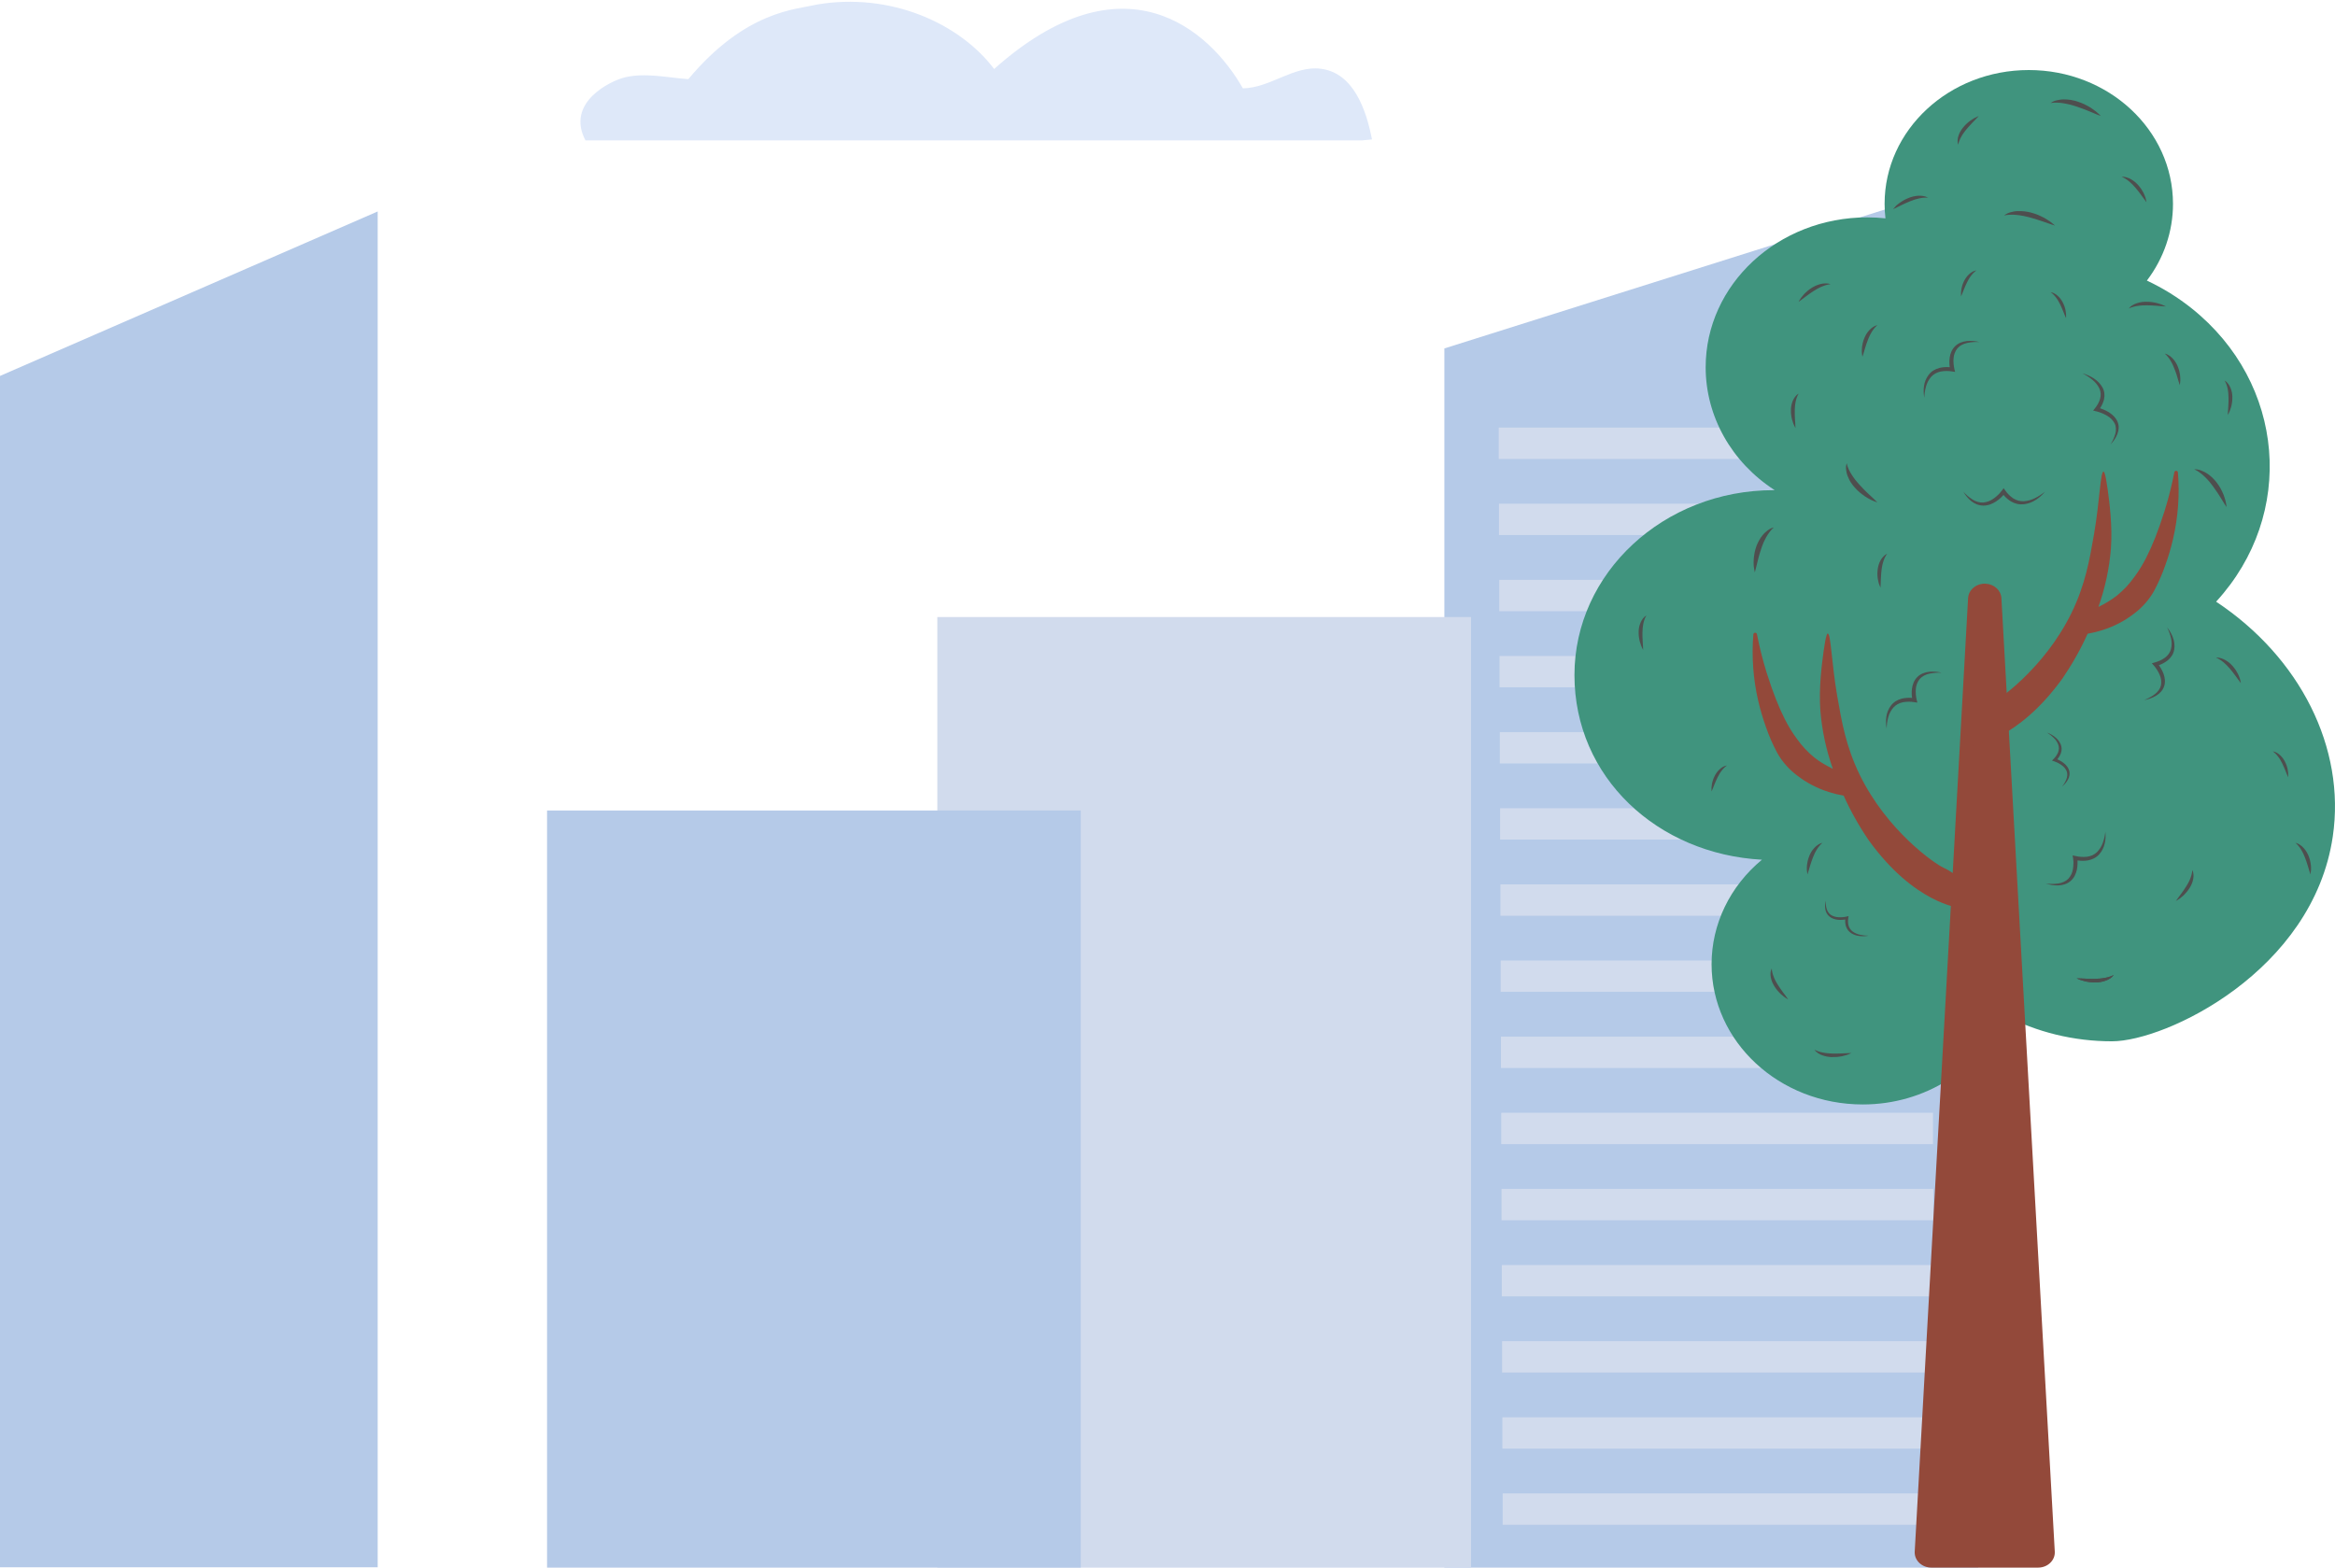 <svg width="700" height="470" viewBox="0 0 700 470" fill="none" xmlns="http://www.w3.org/2000/svg">
<path fill-rule="evenodd" clip-rule="evenodd" d="M0 112.714L113.226 63.4V469.892H0V112.714Z" fill="#B5CAE8"/>
<path fill-rule="evenodd" clip-rule="evenodd" d="M433 104.467L593 54V470H433V104.467Z" fill="#B5CAE8"/>
<path d="M578.729 128.2H449.294V137.597H578.729V128.2Z" fill="#D1DBED"/>
<path d="M578.814 151.028H449.379V160.425H578.814V151.028Z" fill="#D1DBED"/>
<path d="M578.895 173.852H449.46V183.249H578.895V173.852Z" fill="#D1DBED"/>
<path d="M578.98 196.68H449.545V206.077H578.98V196.68Z" fill="#D1DBED"/>
<path d="M579.065 219.504H449.63V228.901H579.065V219.504Z" fill="#D1DBED"/>
<path d="M579.151 242.328H449.716V251.725H579.151V242.328Z" fill="#D1DBED"/>
<path d="M579.236 265.156H449.801V274.553H579.236V265.156Z" fill="#D1DBED"/>
<path d="M579.321 287.98H449.886V297.376H579.321V287.98Z" fill="#D1DBED"/>
<path d="M579.402 310.808H449.967V320.205H579.402V310.808Z" fill="#D1DBED"/>
<path d="M579.487 333.631H450.052V343.033H579.487V333.631Z" fill="#D1DBED"/>
<path d="M579.572 356.455H450.137V365.852H579.572V356.455Z" fill="#D1DBED"/>
<path d="M579.657 379.283H450.222V388.68H579.657V379.283Z" fill="#D1DBED"/>
<path d="M579.743 402.107H450.308V411.504H579.743V402.107Z" fill="#D1DBED"/>
<path d="M579.828 424.935H450.393V434.332H579.828V424.935Z" fill="#D1DBED"/>
<path d="M579.909 447.759H450.474V457.156H579.909V447.759Z" fill="#D1DBED"/>
<path d="M441 185H281V470H441V185Z" fill="#D1DBED"/>
<path d="M324 243H164V470H324V243Z" fill="#B5CAE8"/>
<path fill-rule="evenodd" clip-rule="evenodd" d="M408.269 42.093C409.259 41.978 410.311 41.921 411.302 41.806C409.567 32.821 405.73 21.825 395.945 20.611C387.891 19.575 380.784 26.368 372.601 26.488C362.499 8.775 336.871 -13.943 298.033 20.682C287.609 6.906 266.804 -2.403 244.8 1.379C238.546 2.876 223.56 3.182 206.351 23.725C199.973 23.282 193.468 21.71 187.28 23.206C183.016 24.243 169.508 30.735 175.515 42.093H408.269Z" fill="#DEE8F9"/>
<path d="M564.976 61.111C564.976 62.565 565.062 64.019 565.234 65.464C563.422 65.273 561.596 65.175 559.77 65.171C533.016 65.171 511.335 85.296 511.335 110.12C511.335 124.82 519.067 138.586 532.025 146.959H531.753C498.754 146.959 472 171.788 472 202.415C472 233.042 496.857 256.057 528.206 257.76C518.6 265.705 513.104 277.111 513.108 289.089C513.108 312.313 533.398 331.139 558.421 331.139C577.09 331.157 593.861 320.499 600.669 304.287C610.585 309.49 621.774 312.215 633.148 312.202C649.252 312.202 693.397 291.228 699.342 250.774C703.247 224.18 689.488 197.066 664.36 180.396C688.373 154.233 685.102 114.864 657.052 92.468C652.947 89.191 648.432 86.389 643.608 84.126C648.709 77.399 651.44 69.359 651.431 61.12C651.431 38.959 632.081 21 608.201 21C584.322 21 564.976 38.95 564.976 61.111Z" fill="#40947E"/>
<path d="M611.003 470H578.996C576.238 470 574 467.965 574 465.446C574 465.373 574 465.296 574.005 465.223L590.006 179.325C590.151 176.806 592.506 174.874 595.264 175.006C597.816 175.131 599.857 176.994 599.993 179.325L615.994 465.223C616.13 467.734 614.01 469.871 611.256 469.996C611.171 469.996 611.087 470 611.003 470Z" fill="#93493A"/>
<path d="M589.104 264.042C589.032 263.954 588.937 263.878 588.827 263.829C586.672 262.749 584.837 261.161 582.63 260.156C580.055 258.996 565.744 249.178 557.492 232.25C553.411 223.873 552.119 216.443 550.789 208.782C549.068 198.867 548.882 189.951 547.929 189.951C547.819 189.951 547.399 190.08 546.675 195.363C546.198 199 545.202 206.123 545.721 213.104C546.208 219.031 547.466 224.883 549.468 230.525C547.185 229.329 545.655 228.52 543.914 227.119C541.936 225.505 540.201 223.651 538.752 221.606C537.379 219.769 536.177 217.826 535.157 215.799C533.341 212.241 531.567 207.871 529.594 201.614C528.421 197.826 527.453 193.984 526.7 190.103C526.638 189.831 526.352 189.658 526.061 189.716C525.832 189.76 525.661 189.938 525.637 190.156C525.084 196.857 525.575 203.598 527.1 210.165C527.711 212.802 528.478 215.407 529.398 217.968C530.313 220.623 531.443 223.211 532.778 225.71C534.246 228.333 536.277 230.645 538.747 232.504C541.555 234.683 544.773 236.363 548.234 237.457C549.692 237.929 551.189 238.293 552.705 238.555C554.798 243.206 557.315 247.684 560.223 251.935C573.839 270.801 587.235 272.179 587.454 272.188C587.683 272.206 587.916 272.153 588.107 272.033C588.293 271.895 588.408 271.699 588.436 271.481L589.266 264.612C589.289 264.412 589.232 264.207 589.104 264.042Z" fill="#93493A"/>
<path d="M589.437 215.492C589.509 215.403 589.604 215.332 589.709 215.278C591.864 214.198 593.704 212.61 595.906 211.606C598.481 210.445 612.787 200.627 621.04 183.7C625.125 175.323 626.417 167.893 627.747 160.231C629.468 150.316 629.654 141.401 630.607 141.401C630.722 141.401 631.141 141.525 631.866 146.808C632.343 150.449 633.339 157.572 632.819 164.553C632.338 170.48 631.079 176.328 629.077 181.97C631.051 181.023 632.91 179.885 634.626 178.569C636.605 176.954 638.345 175.1 639.794 173.055C641.167 171.219 642.368 169.275 643.384 167.243C645.205 163.686 646.978 159.32 648.952 153.064C650.125 149.275 651.092 145.434 651.846 141.552C651.908 141.281 652.194 141.107 652.484 141.165C652.713 141.21 652.885 141.387 652.909 141.605C653.462 148.306 652.971 155.047 651.445 161.614C650.835 164.251 650.067 166.857 649.147 169.418C648.227 172.072 647.097 174.66 645.767 177.159C644.299 179.782 642.268 182.095 639.799 183.953C636.991 186.132 633.773 187.813 630.312 188.907C628.853 189.378 627.356 189.742 625.84 190.005C623.743 194.656 621.23 199.129 618.322 203.384C604.707 222.25 591.306 223.629 591.091 223.638C590.863 223.655 590.629 223.602 590.438 223.482C590.252 223.349 590.133 223.149 590.109 222.931L589.28 216.056C589.256 215.856 589.308 215.656 589.437 215.492Z" fill="#93493A"/>
<path d="M590.915 150.218C591.416 150.623 591.978 150.956 592.588 151.201C593.222 151.45 593.899 151.583 594.586 151.588C595.277 151.588 595.964 151.467 596.607 151.241C597.236 151.014 597.837 150.716 598.385 150.351C598.924 149.996 599.429 149.596 599.892 149.155C600.121 148.937 600.34 148.711 600.554 148.475L600.626 148.395C601.251 149.155 602.013 149.813 602.871 150.343C603.448 150.68 604.082 150.929 604.74 151.085C605.403 151.227 606.089 151.258 606.761 151.178C608.058 151.018 609.293 150.556 610.356 149.845C611.391 149.173 612.301 148.355 613.054 147.417C612.134 148.173 611.119 148.822 610.037 149.36C609.007 149.889 607.872 150.205 606.7 150.28C606.137 150.298 605.574 150.236 605.036 150.094C604.502 149.938 603.996 149.711 603.534 149.422C602.6 148.786 601.804 147.999 601.179 147.092L600.664 146.372L600.125 147.092C599.978 147.297 599.787 147.537 599.601 147.737C599.415 147.937 599.215 148.182 599.01 148.355C598.609 148.755 598.166 149.124 597.694 149.453C596.798 150.125 595.716 150.547 594.572 150.667C594.004 150.698 593.432 150.632 592.889 150.471C592.326 150.311 591.792 150.067 591.306 149.751C590.291 149.098 589.375 148.311 588.598 147.417C589.18 148.475 589.966 149.427 590.915 150.218Z" fill="#4E4E4E"/>
<path d="M634.731 130.205C634.969 129.635 635.108 129.035 635.146 128.426C635.184 127.79 635.084 127.154 634.85 126.554C634.612 125.954 634.259 125.398 633.806 124.913C633.368 124.438 632.862 124.02 632.305 123.664C631.756 123.317 631.18 123.019 630.574 122.775C630.278 122.65 629.969 122.539 629.664 122.432L629.549 122.397C630.107 121.592 630.512 120.707 630.75 119.773C630.893 119.155 630.927 118.519 630.855 117.888C630.774 117.265 630.569 116.665 630.259 116.109C629.64 115.038 628.753 114.122 627.671 113.442C626.636 112.775 625.492 112.263 624.286 111.93C625.363 112.468 626.369 113.126 627.285 113.886C628.176 114.602 628.891 115.491 629.373 116.492C629.587 116.972 629.716 117.483 629.754 118.004C629.778 118.524 629.725 119.044 629.592 119.547C629.273 120.578 628.748 121.547 628.047 122.401L627.494 123.099L628.41 123.317C628.667 123.379 628.967 123.464 629.239 123.553C629.511 123.642 629.797 123.744 630.069 123.855C630.612 124.069 631.137 124.326 631.632 124.624C632.619 125.171 633.42 125.972 633.935 126.928C634.169 127.412 634.297 127.932 634.316 128.462C634.345 129.009 634.283 129.56 634.135 130.089C633.821 131.201 633.339 132.263 632.705 133.25C633.577 132.361 634.269 131.33 634.731 130.205Z" fill="#4E4E4E"/>
<path d="M589.647 102.25C588.989 102.316 588.346 102.477 587.74 102.73C587.111 102.988 586.548 103.366 586.081 103.833C585.614 104.304 585.242 104.851 584.989 105.447C584.737 106.025 584.565 106.634 584.484 107.256C584.398 107.866 584.374 108.484 584.413 109.097C584.413 109.4 584.46 109.706 584.503 109.987V110.093C583.473 110 582.439 110.071 581.438 110.307C580.78 110.476 580.155 110.738 579.588 111.085C579.03 111.445 578.544 111.899 578.158 112.419C577.409 113.419 576.942 114.571 576.785 115.78C576.618 116.941 576.656 118.119 576.89 119.271C576.914 118.132 577.08 116.999 577.39 115.896C577.667 114.829 578.191 113.833 578.925 112.979C579.292 112.583 579.722 112.241 580.198 111.97C580.685 111.712 581.204 111.521 581.748 111.401C582.882 111.187 584.055 111.178 585.194 111.365L586.114 111.503L585.9 110.645C585.843 110.405 585.786 110.12 585.747 109.853C585.709 109.586 585.676 109.302 585.657 109.026C585.604 108.479 585.604 107.932 585.657 107.385C585.733 106.318 586.134 105.296 586.81 104.433C587.168 104.019 587.602 103.673 588.098 103.415C588.608 103.139 589.166 102.939 589.742 102.819C590.948 102.565 592.193 102.477 593.427 102.552C592.198 102.236 590.915 102.13 589.647 102.25Z" fill="#4E4E4E"/>
<path d="M617.049 265.47C617.712 265.448 618.37 265.332 618.994 265.123C619.643 264.905 620.234 264.572 620.739 264.136C621.24 263.7 621.655 263.18 621.955 262.602C622.25 262.037 622.465 261.437 622.603 260.823C622.732 260.223 622.803 259.609 622.818 258.996V257.973C623.833 258.133 624.877 258.133 625.893 257.973C626.56 257.853 627.204 257.631 627.8 257.324C628.386 257.013 628.91 256.599 629.344 256.114C630.169 255.167 630.727 254.051 630.979 252.855C631.237 251.708 631.294 250.534 631.151 249.369C631.041 250.503 630.784 251.624 630.388 252.7C630.026 253.745 629.42 254.701 628.62 255.505C628.224 255.874 627.771 256.186 627.27 256.421C626.765 256.639 626.231 256.79 625.683 256.866C624.534 256.995 623.366 256.928 622.246 256.661L621.34 256.466L621.478 257.355C621.521 257.595 621.554 257.884 621.574 258.155C621.593 258.427 621.602 258.707 621.574 258.982C621.574 259.529 621.526 260.076 621.426 260.619C621.264 261.677 620.782 262.673 620.038 263.487C619.648 263.873 619.185 264.189 618.67 264.412C618.141 264.652 617.574 264.816 616.987 264.896C615.762 265.061 614.513 265.061 613.288 264.896C614.494 265.301 615.767 265.496 617.049 265.47Z" fill="#4E4E4E"/>
<path d="M646.349 208.604C646.912 208.275 647.412 207.866 647.836 207.39C648.27 206.897 648.594 206.328 648.79 205.718C648.981 205.105 649.052 204.46 649 203.824C648.947 203.202 648.809 202.584 648.59 201.992C648.375 201.41 648.099 200.85 647.774 200.312C647.617 200.045 647.441 199.787 647.26 199.533C647.24 199.502 647.217 199.471 647.193 199.445C648.156 199.102 649.052 198.613 649.843 197.995C650.354 197.573 650.787 197.083 651.135 196.537C651.469 195.985 651.693 195.385 651.803 194.758C651.989 193.562 651.865 192.339 651.431 191.201C651.026 190.089 650.435 189.049 649.677 188.115C650.201 189.147 650.587 190.232 650.835 191.348C651.097 192.415 651.097 193.526 650.835 194.593C650.697 195.1 650.477 195.581 650.177 196.021C649.862 196.452 649.486 196.839 649.057 197.168C648.137 197.822 647.097 198.315 645.987 198.613L645.095 198.867L645.691 199.547C645.858 199.738 646.049 199.991 646.211 200.196C646.373 200.401 646.535 200.641 646.687 200.899C646.988 201.37 647.245 201.868 647.455 202.379C647.894 203.362 648.022 204.442 647.827 205.492C647.703 206.008 647.474 206.497 647.155 206.932C646.826 207.39 646.425 207.799 645.963 208.146C644.995 208.867 643.927 209.453 642.788 209.898C644.051 209.676 645.257 209.236 646.349 208.604Z" fill="#4E4E4E"/>
<path d="M619.943 233.74C620.162 233.335 620.315 232.9 620.386 232.45C620.463 231.988 620.439 231.512 620.315 231.059C620.186 230.601 619.972 230.174 619.676 229.787C619.385 229.409 619.047 229.071 618.665 228.773C618.294 228.484 617.893 228.222 617.469 228C617.259 227.888 617.045 227.786 616.825 227.688L616.749 227.657C617.216 227.101 617.583 226.479 617.831 225.812C617.979 225.367 618.055 224.905 618.05 224.438C618.036 223.98 617.936 223.531 617.75 223.104C617.378 222.277 616.801 221.548 616.058 220.979C615.347 220.414 614.542 219.965 613.674 219.645C614.427 220.112 615.114 220.659 615.729 221.277C616.325 221.859 616.778 222.557 617.054 223.322C617.173 223.691 617.23 224.073 617.221 224.456C617.197 224.838 617.121 225.212 616.983 225.572C616.668 226.31 616.21 226.986 615.633 227.564L615.157 228.04L615.81 228.257C615.991 228.32 616.205 228.404 616.401 228.489C616.596 228.573 616.797 228.667 616.987 228.764C617.369 228.96 617.731 229.182 618.074 229.431C618.756 229.898 619.276 230.534 619.581 231.268C619.714 231.637 619.767 232.028 619.743 232.419C619.724 232.824 619.638 233.22 619.485 233.598C619.171 234.394 618.737 235.141 618.198 235.821C618.913 235.234 619.509 234.531 619.943 233.74Z" fill="#4E4E4E"/>
<path d="M578.349 201.41C577.691 201.477 577.047 201.637 576.442 201.89C575.812 202.148 575.25 202.521 574.783 202.993C574.315 203.464 573.944 204.007 573.691 204.602C573.438 205.185 573.271 205.794 573.186 206.417C573.1 207.026 573.076 207.639 573.114 208.253C573.114 208.56 573.162 208.862 573.205 209.142V209.249C572.175 209.16 571.14 209.231 570.139 209.462C569.481 209.631 568.857 209.894 568.29 210.241C567.732 210.605 567.25 211.054 566.859 211.574C566.116 212.575 565.644 213.727 565.491 214.936C565.324 216.096 565.362 217.275 565.596 218.422C565.61 217.284 565.772 216.15 566.073 215.047C566.349 213.984 566.878 212.988 567.613 212.135C567.975 211.739 568.409 211.397 568.885 211.125C569.367 210.863 569.891 210.672 570.435 210.552C571.569 210.343 572.737 210.334 573.877 210.521L574.797 210.654L574.587 209.8C574.53 209.56 574.473 209.276 574.435 209.004C574.396 208.733 574.358 208.457 574.344 208.182C574.292 207.635 574.292 207.088 574.344 206.541C574.416 205.474 574.816 204.451 575.493 203.589C575.85 203.175 576.289 202.828 576.785 202.57C577.295 202.29 577.853 202.09 578.43 201.97C579.64 201.721 580.88 201.632 582.115 201.703C580.889 201.392 579.612 201.294 578.349 201.41Z" fill="#4E4E4E"/>
<path d="M547.18 272.486C547.242 272.913 547.371 273.331 547.571 273.722C547.776 274.127 548.067 274.487 548.424 274.785C548.787 275.083 549.201 275.319 549.654 275.474C550.098 275.63 550.555 275.732 551.027 275.777C551.49 275.812 551.952 275.812 552.414 275.777C552.643 275.777 552.891 275.737 553.096 275.705H553.177C553.125 276.372 553.192 277.048 553.382 277.693C553.516 278.12 553.721 278.52 553.992 278.885C554.269 279.245 554.612 279.561 555.003 279.81C555.766 280.281 556.643 280.57 557.554 280.65C558.431 280.743 559.317 280.708 560.18 280.539C559.322 280.539 558.464 280.445 557.63 280.259C556.824 280.094 556.066 279.765 555.413 279.298C555.108 279.071 554.846 278.796 554.636 278.489C554.426 278.178 554.264 277.844 554.159 277.488C553.988 276.759 553.964 276.003 554.088 275.265L554.178 274.665L553.535 274.816C553.358 274.856 553.144 274.896 552.939 274.927C552.734 274.958 552.529 274.981 552.319 274.994C551.909 275.025 551.494 275.025 551.084 274.994C550.279 274.958 549.502 274.714 548.839 274.283C548.524 274.056 548.257 273.78 548.057 273.46C547.843 273.131 547.681 272.771 547.58 272.397C547.375 271.615 547.29 270.814 547.328 270.01C547.113 270.819 547.066 271.659 547.18 272.486Z" fill="#4E4E4E"/>
<path d="M628.305 33.401C627.78 32.988 627.223 32.61 626.66 32.227C626.369 32.054 626.069 31.889 625.769 31.725C625.468 31.56 625.178 31.387 624.858 31.249C624.229 30.96 623.585 30.707 622.923 30.489L622.446 30.333C622.279 30.28 622.107 30.231 621.936 30.195C621.593 30.12 621.249 30.04 620.901 29.973C620.553 29.906 620.196 29.88 619.843 29.844C619.49 29.808 619.133 29.813 618.775 29.799C618.418 29.786 618.06 29.835 617.707 29.862C617.354 29.906 617.002 29.968 616.658 30.053C615.967 30.2 615.314 30.484 614.751 30.889C615.414 30.778 616.086 30.742 616.754 30.782C616.916 30.782 617.078 30.782 617.23 30.809L617.707 30.844C618.031 30.898 618.351 30.92 618.661 30.978C618.971 31.036 619.295 31.084 619.614 31.151C619.934 31.218 620.239 31.294 620.568 31.365C621.183 31.543 621.807 31.694 622.412 31.912C623.018 32.129 623.628 32.356 624.243 32.552C624.858 32.748 625.449 33.036 626.064 33.263C626.679 33.49 627.28 33.775 627.9 34.024C628.519 34.304 629.158 34.553 629.807 34.771C629.33 34.29 628.829 33.832 628.305 33.401Z" fill="#4E4E4E"/>
<path d="M591.902 35.393C591.482 35.633 591.082 35.9 590.677 36.171C590.486 36.313 590.3 36.469 590.114 36.616C589.928 36.763 589.733 36.918 589.566 37.087C589.213 37.416 588.884 37.767 588.579 38.141L588.355 38.421C588.274 38.51 588.202 38.608 588.141 38.71C588.007 38.915 587.874 39.11 587.75 39.315C587.626 39.519 587.521 39.76 587.416 39.951C587.311 40.142 587.235 40.395 587.149 40.618C587.063 40.84 587.015 41.062 586.958 41.307C586.911 41.538 586.882 41.774 586.863 42.009C586.82 42.481 586.887 42.956 587.054 43.401C587.12 42.961 587.244 42.525 587.421 42.112C587.459 42.009 587.502 41.912 587.549 41.814L587.683 41.516C587.793 41.32 587.878 41.125 587.993 40.938C588.107 40.751 588.207 40.564 588.326 40.378C588.446 40.191 588.57 40.017 588.694 39.835C588.96 39.484 589.208 39.124 589.504 38.79C589.8 38.457 590.086 38.119 590.376 37.776C590.667 37.434 590.996 37.127 591.301 36.785C591.606 36.443 591.945 36.131 592.255 35.798C592.565 35.464 592.913 35.135 593.208 34.766C592.76 34.953 592.326 35.162 591.902 35.393Z" fill="#4E4E4E"/>
<path d="M614.537 66.389C613.989 66.007 613.402 65.66 612.821 65.309C612.516 65.153 612.21 65.002 611.901 64.864C611.591 64.726 611.286 64.562 610.947 64.419C610.304 64.162 609.641 63.944 608.969 63.766L608.459 63.637C608.292 63.592 608.115 63.557 607.944 63.53C607.591 63.472 607.243 63.41 606.895 63.361C606.547 63.312 606.185 63.308 605.832 63.29C605.479 63.272 605.117 63.29 604.764 63.29C604.411 63.29 604.049 63.366 603.701 63.41C603.348 63.477 603.005 63.557 602.662 63.659C601.98 63.846 601.346 64.166 600.807 64.597C601.46 64.455 602.128 64.379 602.8 64.384H603.753C604.077 64.419 604.397 64.424 604.707 64.464C605.017 64.504 605.346 64.535 605.66 64.584C605.975 64.633 606.294 64.695 606.614 64.744C607.243 64.895 607.872 65.006 608.492 65.189C609.112 65.371 609.731 65.549 610.361 65.727C610.99 65.905 611.595 66.145 612.225 66.34C612.854 66.536 613.469 66.785 614.132 66.998C614.794 67.212 615.395 67.443 616.067 67.634C615.581 67.194 615.071 66.781 614.537 66.389Z" fill="#4E4E4E"/>
<path d="M648.013 91.298C647.536 91.129 647.059 90.996 646.583 90.854C646.344 90.796 646.106 90.747 645.858 90.702C645.61 90.658 645.381 90.605 645.124 90.578C644.628 90.516 644.123 90.484 643.622 90.484H643.245C643.117 90.48 642.993 90.48 642.864 90.484L642.111 90.556L641.362 90.694C641.115 90.747 640.886 90.827 640.628 90.898C640.371 90.969 640.152 91.076 639.923 91.169C639.694 91.276 639.475 91.396 639.26 91.525C638.826 91.774 638.459 92.108 638.178 92.503C638.597 92.285 639.046 92.116 639.508 92.001C639.618 91.965 639.727 91.934 639.842 91.912L640.18 91.832C640.409 91.796 640.657 91.743 640.862 91.712C641.067 91.681 641.339 91.65 641.544 91.627C641.749 91.605 642.02 91.587 642.23 91.57C642.707 91.57 643.15 91.525 643.617 91.543C644.085 91.561 644.547 91.57 645.014 91.578C645.481 91.587 645.968 91.65 646.444 91.667C646.921 91.685 647.398 91.752 647.875 91.787C648.351 91.823 648.828 91.876 649.343 91.881C648.909 91.663 648.466 91.472 648.013 91.298Z" fill="#4E4E4E"/>
<path d="M668.474 123.179C668.641 122.735 668.774 122.29 668.908 121.845C668.96 121.623 669.003 121.401 669.046 121.169C669.089 120.938 669.141 120.725 669.16 120.48C669.213 120.018 669.237 119.555 669.222 119.089V118.737C669.222 118.622 669.213 118.502 669.194 118.386C669.165 118.155 669.137 117.919 669.098 117.688C669.06 117.457 668.989 117.243 668.927 116.999C668.865 116.754 668.77 116.554 668.688 116.323C668.607 116.092 668.483 115.878 668.379 115.678C668.255 115.469 668.121 115.265 667.978 115.069C667.697 114.678 667.325 114.344 666.896 114.095C667.139 114.478 667.335 114.887 667.473 115.313C667.511 115.411 667.544 115.518 667.573 115.62L667.668 115.932C667.716 116.145 667.778 116.35 667.816 116.558C667.854 116.767 667.897 117.003 667.93 117.194C667.964 117.386 667.983 117.639 668.012 117.83C668.012 118.275 668.083 118.679 668.078 119.115C668.074 119.551 668.078 119.978 668.078 120.409C668.078 120.84 668.031 121.298 668.021 121.743C668.012 122.188 667.959 122.632 667.935 123.077C667.911 123.522 667.864 123.966 667.873 124.442C668.088 124.011 668.283 123.606 668.474 123.179Z" fill="#4E4E4E"/>
<path d="M653.629 114.1C653.629 113.655 653.629 113.184 653.576 112.721C653.576 112.494 653.514 112.277 653.476 112.036C653.438 111.796 653.405 111.592 653.343 111.356C653.233 110.903 653.09 110.458 652.914 110.022L652.78 109.693C652.737 109.582 652.689 109.475 652.632 109.373C652.518 109.16 652.413 108.928 652.294 108.742C652.175 108.555 652.032 108.337 651.893 108.137C651.755 107.937 651.588 107.759 651.417 107.572C651.245 107.385 651.073 107.221 650.897 107.052C650.711 106.892 650.511 106.745 650.306 106.607C649.901 106.318 649.438 106.114 648.942 106.007C649.3 106.301 649.619 106.63 649.896 106.985C649.967 107.07 650.034 107.159 650.101 107.252L650.296 107.514C650.415 107.701 650.544 107.879 650.654 108.066C650.763 108.253 650.883 108.439 650.983 108.63C651.083 108.822 651.183 109.017 651.283 109.209C651.455 109.604 651.65 109.991 651.793 110.405C651.936 110.818 652.089 111.223 652.27 111.632C652.451 112.041 652.527 112.468 652.67 112.89C652.813 113.313 652.918 113.744 653.052 114.175C653.166 114.615 653.309 115.056 653.471 115.482C653.552 115.024 653.605 114.562 653.629 114.1Z" fill="#4E4E4E"/>
<path d="M643.207 59.315C643.06 58.87 642.878 58.452 642.693 58.026C642.588 57.816 642.473 57.612 642.359 57.407C642.249 57.199 642.13 56.994 642.001 56.798C641.744 56.398 641.453 56.016 641.138 55.656L640.9 55.384C640.824 55.291 640.738 55.202 640.647 55.122C640.471 54.953 640.295 54.784 640.113 54.62C639.932 54.455 639.727 54.317 639.527 54.175C639.327 54.033 639.108 53.904 638.898 53.77C638.688 53.637 638.45 53.539 638.226 53.432C637.992 53.334 637.754 53.246 637.51 53.175C637.029 53.019 636.519 52.961 636.014 53.01C636.457 53.175 636.876 53.392 637.267 53.65C637.367 53.708 637.463 53.77 637.553 53.841L637.83 54.033C638.006 54.175 638.187 54.304 638.359 54.451C638.531 54.597 638.698 54.735 638.836 54.895C638.974 55.055 639.155 55.202 639.313 55.34C639.613 55.669 639.927 55.976 640.209 56.322C640.49 56.669 640.767 57.012 641.053 57.354C641.339 57.697 641.582 58.074 641.863 58.43C642.144 58.786 642.392 59.168 642.664 59.537C642.936 59.906 643.198 60.293 643.508 60.658C643.431 60.204 643.331 59.755 643.207 59.315Z" fill="#4E4E4E"/>
<path d="M619.376 94.22C619.347 93.824 619.285 93.433 619.223 93.041C619.185 92.85 619.133 92.654 619.085 92.463C619.037 92.272 618.985 92.076 618.913 91.89C618.78 91.507 618.623 91.134 618.437 90.769L618.294 90.498C618.246 90.409 618.198 90.32 618.141 90.231C618.027 90.062 617.917 89.884 617.803 89.715C617.688 89.546 617.545 89.386 617.412 89.226C617.278 89.066 617.116 88.924 616.973 88.782C616.83 88.639 616.649 88.506 616.496 88.373C616.325 88.248 616.144 88.132 615.958 88.026C615.591 87.808 615.176 87.665 614.742 87.608C615.076 87.83 615.381 88.088 615.648 88.377C615.719 88.444 615.786 88.515 615.848 88.59L616.039 88.799C616.153 88.955 616.277 89.097 616.387 89.244C616.496 89.391 616.611 89.546 616.711 89.689C616.811 89.831 616.911 90.004 617.011 90.16C617.192 90.489 617.388 90.809 617.545 91.151C617.702 91.494 617.865 91.832 618.022 92.17C618.179 92.508 618.308 92.872 618.465 93.224C618.623 93.575 618.742 93.935 618.894 94.295C619.032 94.669 619.19 95.033 619.371 95.389C619.395 94.998 619.4 94.611 619.371 94.22H619.376Z" fill="#4E4E4E"/>
<path d="M667.173 150.147C667.01 149.524 666.796 148.911 666.581 148.297C666.457 147.999 666.319 147.701 666.181 147.408C666.052 147.105 665.904 146.808 665.742 146.519C665.423 145.941 665.061 145.38 664.66 144.847L664.35 144.447C664.25 144.309 664.145 144.18 664.026 144.055C663.797 143.811 663.549 143.557 663.33 143.313C663.111 143.068 662.82 142.868 662.558 142.628C662.296 142.388 662 142.214 661.724 142.014C661.447 141.814 661.118 141.654 660.818 141.481C660.508 141.325 660.188 141.183 659.864 141.063C659.211 140.805 658.501 140.68 657.791 140.698C658.396 140.969 658.959 141.307 659.478 141.703C659.612 141.792 659.736 141.89 659.855 141.992L660.227 142.286C660.455 142.503 660.703 142.695 660.918 142.912C661.132 143.13 661.366 143.357 661.576 143.571C661.786 143.784 661.991 144.015 662.2 144.255C662.582 144.736 662.992 145.198 663.344 145.705C663.697 146.212 664.055 146.714 664.422 147.221C664.789 147.728 665.089 148.27 665.447 148.791C665.804 149.311 666.105 149.867 666.448 150.409C666.791 150.952 667.115 151.503 667.511 152.045C667.435 151.41 667.32 150.774 667.173 150.147Z" fill="#4E4E4E"/>
<path d="M653.524 269.352C653.91 269.062 654.268 268.747 654.63 268.431C654.801 268.267 654.964 268.093 655.107 267.92C655.25 267.746 655.435 267.577 655.583 267.386C655.888 267.017 656.165 266.63 656.413 266.226L656.599 265.919C656.661 265.817 656.718 265.71 656.77 265.603C656.87 265.39 656.975 265.159 657.075 264.958C657.176 264.758 657.238 264.514 657.314 264.287C657.39 264.06 657.433 263.842 657.485 263.598C657.538 263.353 657.552 263.126 657.581 262.891C657.595 262.655 657.595 262.415 657.581 262.179C657.552 261.717 657.423 261.259 657.199 260.845C657.199 261.295 657.133 261.744 657.013 262.179C657.013 262.286 656.961 262.393 656.928 262.495L656.837 262.806C656.756 263.011 656.694 263.215 656.613 263.416C656.532 263.616 656.446 263.811 656.356 264.007C656.265 264.203 656.165 264.398 656.07 264.594C655.85 264.972 655.66 265.359 655.412 265.723C655.164 266.088 654.935 266.461 654.687 266.835C654.439 267.208 654.158 267.555 653.905 267.929C653.653 268.302 653.357 268.653 653.09 269.027C652.799 269.392 652.527 269.774 652.275 270.165C652.709 269.916 653.123 269.645 653.524 269.352Z" fill="#4E4E4E"/>
<path d="M623.909 293.891C624.386 294.043 624.863 294.163 625.34 294.278C625.583 294.323 625.816 294.363 626.074 294.398C626.331 294.434 626.551 294.478 626.813 294.492C627.313 294.536 627.814 294.549 628.314 294.532H628.691C628.82 294.532 628.944 294.518 629.072 294.501L629.821 294.398C630.069 294.345 630.298 294.292 630.565 294.229C630.832 294.167 631.041 294.078 631.284 294.003C631.528 293.927 631.761 293.802 631.98 293.7C632.205 293.589 632.419 293.46 632.629 293.322C633.048 293.055 633.401 292.709 633.663 292.304C633.253 292.535 632.82 292.722 632.362 292.855C632.252 292.895 632.143 292.927 632.028 292.958L631.694 293.051C631.466 293.091 631.246 293.153 631.017 293.193C630.789 293.233 630.569 293.278 630.341 293.304L629.654 293.389C629.177 293.42 628.739 293.469 628.272 293.469H626.875C626.431 293.469 625.921 293.433 625.445 293.433C624.968 293.433 624.491 293.385 624.014 293.371C623.538 293.358 623.061 293.318 622.546 293.331C622.989 293.545 623.442 293.731 623.909 293.891Z" fill="#4E4E4E"/>
<path d="M623.909 293.891C624.386 294.043 624.863 294.163 625.34 294.278C625.583 294.323 625.816 294.363 626.074 294.398C626.331 294.434 626.551 294.478 626.813 294.492C627.313 294.536 627.814 294.549 628.314 294.532H628.691C628.82 294.532 628.944 294.518 629.072 294.501L629.821 294.398C630.069 294.345 630.298 294.292 630.565 294.229C630.832 294.167 631.041 294.078 631.284 294.003C631.528 293.927 631.761 293.802 631.98 293.7C632.205 293.589 632.419 293.46 632.629 293.322C633.048 293.055 633.401 292.709 633.663 292.304C633.253 292.535 632.82 292.722 632.362 292.855C632.252 292.895 632.143 292.927 632.028 292.958L631.694 293.051C631.466 293.091 631.246 293.153 631.017 293.193C630.789 293.233 630.569 293.278 630.341 293.304L629.654 293.389C629.177 293.42 628.739 293.469 628.272 293.469H626.875C626.431 293.469 625.921 293.433 625.445 293.433C624.968 293.433 624.491 293.385 624.014 293.371C623.538 293.358 623.061 293.318 622.546 293.331C622.989 293.545 623.442 293.731 623.909 293.891Z" fill="#4E4E4E"/>
<path d="M692.821 260.788C692.821 260.343 692.821 259.872 692.773 259.409C692.744 259.182 692.706 258.965 692.668 258.725C692.63 258.484 692.596 258.28 692.534 258.044C692.425 257.591 692.282 257.146 692.11 256.71L691.977 256.381C691.934 256.27 691.886 256.163 691.824 256.061C691.715 255.848 691.605 255.616 691.49 255.43C691.376 255.243 691.223 255.025 691.085 254.829C690.947 254.634 690.78 254.447 690.608 254.26C690.437 254.074 690.26 253.909 690.089 253.74C689.898 253.58 689.703 253.433 689.498 253.295C689.097 253.006 688.63 252.802 688.134 252.695C688.492 252.984 688.811 253.313 689.088 253.673C689.164 253.758 689.231 253.842 689.293 253.936L689.493 254.198C689.607 254.389 689.741 254.563 689.851 254.749C689.96 254.936 690.075 255.123 690.175 255.314C690.275 255.505 690.375 255.701 690.475 255.892C690.647 256.292 690.842 256.679 690.99 257.088C691.138 257.497 691.285 257.906 691.438 258.315C691.591 258.724 691.695 259.156 691.843 259.574C691.991 259.992 692.086 260.427 692.225 260.859C692.339 261.308 692.477 261.757 692.639 262.193C692.725 261.726 692.787 261.259 692.821 260.788Z" fill="#4E4E4E"/>
<path d="M671.487 203.478C671.339 203.033 671.158 202.615 670.972 202.188C670.867 201.979 670.753 201.775 670.638 201.57C670.529 201.361 670.41 201.156 670.281 200.961C670.023 200.565 669.733 200.183 669.423 199.818L669.18 199.547C669.103 199.453 669.022 199.365 668.932 199.285C668.751 199.116 668.574 198.947 668.393 198.782C668.212 198.618 668.007 198.475 667.807 198.337C667.606 198.2 667.387 198.071 667.177 197.937C666.968 197.804 666.729 197.706 666.505 197.599C666.272 197.501 666.033 197.413 665.79 197.341C665.309 197.186 664.798 197.128 664.293 197.177C664.736 197.341 665.161 197.555 665.547 197.817C665.647 197.875 665.742 197.937 665.833 198.008L666.109 198.2C666.286 198.342 666.467 198.471 666.639 198.618C666.81 198.764 666.977 198.902 667.115 199.062C667.254 199.222 667.44 199.369 667.592 199.507C667.892 199.831 668.207 200.143 668.488 200.489C668.77 200.836 669.046 201.179 669.332 201.521C669.618 201.863 669.861 202.241 670.143 202.597C670.424 202.953 670.672 203.335 670.943 203.704C671.215 204.073 671.477 204.46 671.787 204.825C671.716 204.371 671.616 203.922 671.487 203.478Z" fill="#4E4E4E"/>
<path d="M685.975 231.886C685.946 231.494 685.884 231.103 685.822 230.712C685.784 230.516 685.731 230.325 685.684 230.129C685.636 229.934 685.584 229.743 685.512 229.556C685.379 229.173 685.221 228.8 685.035 228.44L684.892 228.169C684.85 228.075 684.797 227.986 684.74 227.902L684.401 227.382C684.273 227.217 684.144 227.052 684.011 226.897C683.877 226.741 683.715 226.59 683.572 226.452C683.429 226.314 683.248 226.172 683.095 226.039C682.924 225.914 682.742 225.799 682.556 225.692C682.189 225.474 681.775 225.332 681.341 225.274C681.675 225.496 681.98 225.754 682.247 226.043C682.318 226.11 682.385 226.181 682.447 226.257L682.638 226.47C682.752 226.621 682.876 226.763 682.986 226.915C683.095 227.066 683.21 227.221 683.31 227.359C683.41 227.497 683.51 227.675 683.61 227.835C683.791 228.164 683.987 228.48 684.144 228.822C684.301 229.165 684.463 229.502 684.621 229.845C684.778 230.187 684.907 230.543 685.064 230.894C685.221 231.245 685.341 231.61 685.493 231.97C685.631 232.339 685.789 232.704 685.97 233.06C685.994 232.668 685.998 232.277 685.97 231.886H685.975Z" fill="#4E4E4E"/>
<path d="M539.924 89.293C540.205 88.915 540.515 88.555 540.825 88.199C540.992 88.026 541.164 87.861 541.34 87.697C541.516 87.532 541.683 87.359 541.874 87.212C542.246 86.901 542.642 86.612 543.056 86.349L543.371 86.158C543.476 86.091 543.581 86.029 543.695 85.976C543.919 85.865 544.138 85.749 544.363 85.642L545.068 85.367C545.306 85.282 545.545 85.224 545.798 85.153C546.05 85.082 546.274 85.055 546.546 85.011C546.799 84.98 547.051 84.962 547.309 84.962C547.819 84.944 548.324 85.029 548.796 85.207C548.319 85.247 547.847 85.34 547.395 85.482C547.28 85.509 547.17 85.544 547.061 85.585L546.737 85.696C546.522 85.785 546.308 85.856 546.098 85.949C545.888 86.043 545.683 86.132 545.483 86.234C545.283 86.336 545.078 86.443 544.877 86.54C544.487 86.776 544.086 86.985 543.709 87.239C543.333 87.492 542.961 87.746 542.575 87.999C542.189 88.252 541.845 88.541 541.464 88.808C541.083 89.075 540.725 89.368 540.349 89.649C539.972 89.929 539.605 90.222 539.19 90.489C539.409 90.075 539.662 89.684 539.924 89.293Z" fill="#4E4E4E"/>
<path d="M537.645 127.074C537.479 126.63 537.345 126.185 537.212 125.74C537.159 125.514 537.112 125.287 537.069 125.06C537.031 124.833 536.978 124.615 536.959 124.375C536.907 123.913 536.883 123.446 536.897 122.979V122.632C536.897 122.517 536.907 122.397 536.926 122.281C536.959 122.045 536.988 121.814 537.026 121.583C537.064 121.352 537.135 121.138 537.197 120.894C537.259 120.649 537.35 120.449 537.431 120.218C537.512 119.987 537.636 119.773 537.746 119.569C537.87 119.36 538.003 119.16 538.146 118.964C538.427 118.568 538.794 118.235 539.228 117.986C538.985 118.368 538.79 118.777 538.651 119.204C538.608 119.306 538.575 119.409 538.547 119.515L538.451 119.827C538.408 120.036 538.346 120.24 538.308 120.454C538.27 120.667 538.222 120.872 538.194 121.085C538.165 121.298 538.141 121.53 538.113 121.721C538.113 122.165 538.041 122.575 538.046 123.006C538.051 123.437 538.046 123.868 538.046 124.304C538.046 124.74 538.098 125.193 538.103 125.638C538.108 126.083 538.17 126.527 538.194 126.972C538.218 127.417 538.26 127.861 538.256 128.337C538.027 127.928 537.822 127.506 537.645 127.074Z" fill="#4E4E4E"/>
<path d="M558.145 105.562C558.145 105.118 558.145 104.646 558.197 104.184C558.197 103.957 558.259 103.739 558.297 103.499C558.335 103.259 558.369 103.055 558.431 102.819C558.54 102.365 558.683 101.921 558.86 101.485L558.993 101.156C559.036 101.045 559.084 100.938 559.141 100.836C559.256 100.622 559.36 100.413 559.48 100.204C559.599 99.996 559.742 99.8 559.88 99.6C560.018 99.4 560.185 99.222 560.357 99.035C560.528 98.848 560.705 98.684 560.881 98.515C561.067 98.355 561.267 98.208 561.472 98.07C561.878 97.781 562.34 97.577 562.836 97.474C562.478 97.763 562.159 98.092 561.882 98.453C561.811 98.537 561.739 98.626 561.677 98.715L561.482 98.977C561.363 99.168 561.234 99.342 561.12 99.529C561.005 99.715 560.895 99.902 560.795 100.093C560.695 100.285 560.595 100.48 560.495 100.671C560.323 101.072 560.128 101.454 559.985 101.867C559.842 102.281 559.689 102.686 559.532 103.095C559.375 103.504 559.275 103.935 559.132 104.353C558.989 104.771 558.884 105.207 558.75 105.638C558.617 106.069 558.502 106.527 558.331 106.95C558.24 106.492 558.178 106.029 558.145 105.562Z" fill="#4E4E4E"/>
<path d="M568.437 61.667C568.79 61.347 569.171 61.049 569.553 60.778C569.748 60.64 569.953 60.507 570.158 60.378C570.363 60.249 570.564 60.111 570.783 60C571.217 59.76 571.665 59.551 572.127 59.368L572.475 59.235C572.59 59.186 572.709 59.146 572.828 59.111L573.557 58.906L574.301 58.764C574.554 58.724 574.811 58.71 575.064 58.684C575.317 58.657 575.574 58.684 575.827 58.684C576.084 58.701 576.337 58.728 576.589 58.773C577.099 58.844 577.586 59.022 578.02 59.284C577.543 59.235 577.066 59.235 576.589 59.284C576.475 59.284 576.356 59.311 576.241 59.328L575.898 59.377C575.669 59.426 575.421 59.457 575.221 59.511C575.021 59.564 574.773 59.617 574.554 59.68C574.334 59.742 574.115 59.809 573.896 59.875C573.467 60.031 573.033 60.164 572.609 60.347C572.184 60.529 571.765 60.711 571.336 60.889C570.907 61.067 570.506 61.289 570.077 61.48C569.648 61.672 569.238 61.898 568.804 62.103C568.38 62.33 567.942 62.534 567.493 62.721C567.789 62.356 568.104 62.005 568.437 61.667Z" fill="#4E4E4E"/>
<path d="M587.878 87.679C587.907 87.287 587.969 86.896 588.031 86.501C588.074 86.309 588.121 86.114 588.174 85.922C588.226 85.731 588.269 85.536 588.341 85.349C588.474 84.966 588.632 84.593 588.817 84.233L588.956 83.962C588.999 83.868 589.051 83.779 589.113 83.695C589.223 83.521 589.332 83.348 589.452 83.175C589.571 83.001 589.709 82.846 589.842 82.69C589.976 82.534 590.133 82.383 590.281 82.245C590.429 82.107 590.605 81.97 590.758 81.836C590.934 81.712 591.115 81.596 591.301 81.489C591.668 81.272 592.083 81.129 592.517 81.071C592.183 81.294 591.878 81.552 591.606 81.841C591.535 81.907 591.473 81.978 591.411 82.054L591.22 82.267C591.106 82.419 590.977 82.561 590.867 82.712C590.758 82.863 590.648 83.019 590.543 83.157C590.438 83.295 590.343 83.472 590.243 83.633C590.062 83.962 589.866 84.277 589.709 84.62C589.552 84.962 589.39 85.3 589.232 85.642C589.075 85.985 588.946 86.34 588.789 86.692C588.632 87.043 588.508 87.408 588.36 87.768C588.212 88.128 588.079 88.493 587.883 88.857C587.859 88.466 587.859 88.07 587.883 87.679H587.878Z" fill="#4E4E4E"/>
<path d="M560.834 149.849C560.233 149.538 559.656 149.182 559.079 148.822C558.798 148.631 558.526 148.426 558.259 148.222C557.992 148.017 557.711 147.821 557.463 147.595C556.953 147.15 556.476 146.674 556.033 146.172L555.704 145.789C555.585 145.665 555.48 145.531 555.385 145.394C555.194 145.118 554.994 144.847 554.803 144.571C554.612 144.295 554.464 143.989 554.326 143.682C554.188 143.375 554.05 143.073 553.916 142.766C553.783 142.459 553.702 142.134 553.606 141.819C553.53 141.494 553.473 141.165 553.435 140.836C553.344 140.182 553.406 139.515 553.616 138.884C553.735 139.498 553.935 140.093 554.207 140.663C554.264 140.805 554.326 140.943 554.403 141.076L554.607 141.485C554.77 141.752 554.903 142.019 555.084 142.277C555.265 142.535 555.413 142.792 555.59 143.041C555.766 143.29 555.952 143.535 556.128 143.784C556.529 144.255 556.891 144.749 557.325 145.202C557.759 145.656 558.178 146.092 558.602 146.572C559.027 147.052 559.513 147.461 559.956 147.906C560.4 148.351 560.91 148.795 561.387 149.24C561.863 149.684 562.34 150.129 562.817 150.632C562.14 150.405 561.477 150.147 560.834 149.849Z" fill="#4E4E4E"/>
<path d="M563.227 174.882C563.103 174.438 563.017 173.993 562.931 173.548C562.898 173.322 562.879 173.104 562.86 172.859C562.841 172.615 562.812 172.415 562.817 172.17C562.812 171.703 562.836 171.236 562.898 170.774L562.945 170.427C562.96 170.311 562.979 170.196 563.007 170.08C563.065 169.853 563.117 169.636 563.179 169.395C563.241 169.155 563.336 168.951 563.417 168.724C563.498 168.497 563.622 168.279 563.723 168.07C563.823 167.861 563.975 167.657 564.104 167.452C564.252 167.257 564.409 167.066 564.581 166.888C564.9 166.514 565.301 166.212 565.758 165.998C565.477 166.359 565.243 166.75 565.057 167.159C565.01 167.257 564.967 167.355 564.924 167.457L564.8 167.759C564.733 167.968 564.652 168.164 564.59 168.368C564.528 168.573 564.461 168.782 564.414 168.991C564.366 169.2 564.314 169.409 564.266 169.618C564.199 170.062 564.104 170.458 564.066 170.889C564.028 171.321 563.985 171.748 563.937 172.179C563.889 172.61 563.894 173.068 563.861 173.513C563.827 173.958 563.832 174.402 563.813 174.847C563.794 175.291 563.789 175.736 563.732 176.212C563.541 175.776 563.37 175.331 563.227 174.882Z" fill="#4E4E4E"/>
<path d="M525.737 169.658C525.694 169.018 525.708 168.373 525.737 167.728C525.737 167.408 525.799 167.088 525.837 166.768C525.875 166.448 525.908 166.123 525.98 165.807C526.109 165.167 526.275 164.536 526.49 163.913L526.657 163.468C526.709 163.317 526.771 163.166 526.848 163.024C526.991 162.721 527.129 162.419 527.277 162.134C527.424 161.85 527.62 161.556 527.801 161.272C527.982 160.987 528.201 160.725 528.406 160.454C528.611 160.182 528.883 159.947 529.102 159.702C529.355 159.467 529.617 159.244 529.899 159.035C530.447 158.613 531.081 158.302 531.767 158.124C531.276 158.551 530.843 159.026 530.471 159.547C530.375 159.667 530.285 159.796 530.204 159.925L529.942 160.303C529.789 160.574 529.622 160.823 529.465 161.094C529.307 161.365 529.179 161.628 529.045 161.899C528.912 162.17 528.793 162.45 528.664 162.721C528.449 163.291 528.187 163.842 528.025 164.42C527.863 164.998 527.663 165.58 527.472 166.163C527.281 166.745 527.167 167.35 526.995 167.942C526.824 168.533 526.705 169.151 526.547 169.76C526.39 170.369 526.256 170.992 526.071 171.614C525.923 170.97 525.808 170.316 525.737 169.658Z" fill="#4E4E4E"/>
<path d="M534.838 298.854C534.451 298.565 534.094 298.253 533.732 297.933C533.56 297.769 533.398 297.595 533.255 297.422C533.112 297.249 532.926 297.08 532.778 296.888C532.473 296.519 532.197 296.132 531.949 295.728L531.763 295.421C531.696 295.319 531.639 295.212 531.591 295.105C531.491 294.892 531.386 294.661 531.286 294.461C531.186 294.261 531.124 294.016 531.048 293.789C530.971 293.562 530.928 293.345 530.876 293.1C530.824 292.855 530.809 292.629 530.781 292.393C530.766 292.157 530.766 291.917 530.781 291.682C530.809 291.219 530.938 290.761 531.162 290.348C531.162 290.797 531.229 291.246 531.348 291.682C531.367 291.788 531.396 291.895 531.434 291.997L531.524 292.309C531.605 292.513 531.667 292.718 531.748 292.918C531.829 293.118 531.91 293.318 532.006 293.514C532.101 293.709 532.197 293.9 532.292 294.096C532.506 294.474 532.702 294.861 532.95 295.225C533.198 295.59 533.426 295.963 533.674 296.337C533.922 296.71 534.204 297.057 534.456 297.431C534.709 297.804 535 298.156 535.271 298.529C535.562 298.894 535.834 299.276 536.087 299.667C535.653 299.418 535.238 299.147 534.838 298.854Z" fill="#4E4E4E"/>
<path d="M553.687 316.293C553.211 316.439 552.734 316.559 552.257 316.675C552.014 316.719 551.78 316.759 551.523 316.795C551.266 316.831 551.046 316.875 550.779 316.893C550.279 316.933 549.778 316.946 549.278 316.933H548.901C548.777 316.933 548.648 316.92 548.524 316.902C548.272 316.866 548.024 316.84 547.771 316.799C547.518 316.759 547.294 316.693 547.032 316.631C546.77 316.568 546.555 316.479 546.308 316.404C546.06 316.328 545.831 316.204 545.616 316.106C545.392 315.99 545.178 315.861 544.968 315.723C544.548 315.457 544.196 315.11 543.929 314.705C544.339 314.936 544.777 315.123 545.235 315.257C545.345 315.297 545.454 315.328 545.569 315.359L545.898 315.452C546.131 315.497 546.35 315.554 546.575 315.594C546.799 315.635 547.051 315.679 547.256 315.706L547.938 315.79C548.415 315.821 548.858 315.87 549.321 315.875C549.783 315.879 550.274 315.875 550.722 315.875C551.17 315.875 551.676 315.844 552.152 315.839C552.629 315.835 553.106 315.79 553.582 315.777C554.059 315.763 554.536 315.723 555.056 315.737C554.612 315.946 554.155 316.128 553.687 316.293Z" fill="#4E4E4E"/>
<path d="M491.999 193.606C491.827 193.162 491.694 192.717 491.565 192.272C491.508 192.05 491.465 191.828 491.422 191.597C491.369 191.37 491.336 191.143 491.312 190.912C491.255 190.449 491.236 189.983 491.246 189.516V189.164C491.246 189.049 491.255 188.933 491.274 188.818C491.307 188.582 491.336 188.373 491.369 188.115C491.403 187.857 491.479 187.67 491.541 187.426C491.603 187.181 491.698 186.981 491.779 186.754C491.86 186.528 491.984 186.31 492.089 186.105C492.208 185.896 492.347 185.692 492.495 185.501C492.776 185.105 493.143 184.771 493.577 184.522C493.334 184.905 493.138 185.314 492.995 185.741C492.957 185.843 492.924 185.945 492.895 186.052L492.8 186.359C492.757 186.572 492.695 186.777 492.652 186.99C492.609 187.204 492.571 187.408 492.542 187.622C492.514 187.835 492.485 188.066 492.461 188.257C492.461 188.702 492.385 189.111 492.39 189.542C492.394 189.974 492.39 190.405 492.39 190.841C492.39 191.276 492.437 191.73 492.447 192.175C492.456 192.619 492.514 193.064 492.533 193.509C492.58 193.962 492.599 194.42 492.595 194.874C492.371 194.46 492.17 194.038 491.999 193.606Z" fill="#4E4E4E"/>
<path d="M541.66 260.788C541.66 260.343 541.66 259.872 541.707 259.409C541.736 259.182 541.774 258.965 541.812 258.725C541.85 258.484 541.884 258.28 541.946 258.044C542.055 257.591 542.198 257.146 542.37 256.71L542.503 256.381C542.546 256.27 542.594 256.163 542.656 256.061C542.766 255.848 542.875 255.616 542.99 255.43C543.104 255.243 543.257 255.025 543.395 254.829C543.533 254.634 543.7 254.447 543.872 254.26C544.043 254.074 544.22 253.909 544.391 253.74C544.582 253.58 544.777 253.433 544.982 253.295C545.383 253.006 545.85 252.802 546.346 252.695C545.988 252.984 545.669 253.313 545.392 253.673C545.316 253.758 545.249 253.842 545.187 253.936L544.987 254.198C544.873 254.389 544.739 254.563 544.63 254.749C544.52 254.936 544.406 255.123 544.305 255.314C544.205 255.505 544.105 255.701 544.005 255.892C543.833 256.292 543.638 256.679 543.49 257.088C543.342 257.497 543.195 257.906 543.042 258.315C542.89 258.724 542.785 259.156 542.637 259.574C542.489 259.992 542.394 260.427 542.255 260.859C542.141 261.308 542.003 261.757 541.841 262.193C541.755 261.726 541.693 261.259 541.66 260.788Z" fill="#4E4E4E"/>
<path d="M513.084 236.119C513.113 235.723 513.175 235.332 513.237 234.941C513.28 234.749 513.328 234.554 513.38 234.362C513.432 234.171 513.475 233.976 513.547 233.789C513.68 233.406 513.838 233.033 514.024 232.668L514.162 232.397C514.209 232.308 514.257 232.219 514.314 232.135C514.429 231.961 514.538 231.784 514.653 231.615C514.767 231.446 514.915 231.286 515.049 231.125C515.182 230.965 515.339 230.823 515.487 230.681C515.635 230.539 515.811 230.405 515.964 230.272C516.14 230.147 516.321 230.032 516.507 229.925C516.874 229.707 517.289 229.565 517.723 229.507C517.389 229.729 517.084 229.987 516.812 230.276C516.741 230.343 516.679 230.414 516.617 230.49L516.426 230.703C516.312 230.854 516.183 230.997 516.073 231.148C515.964 231.299 515.854 231.455 515.749 231.592C515.644 231.73 515.549 231.908 515.449 232.064C515.268 232.397 515.072 232.713 514.915 233.055C514.758 233.398 514.596 233.736 514.438 234.073C514.281 234.411 514.152 234.776 513.99 235.127C513.828 235.479 513.714 235.839 513.566 236.203C513.418 236.568 513.285 236.928 513.089 237.293C513.065 236.901 513.065 236.51 513.089 236.119H513.084Z" fill="#4E4E4E"/>
</svg>
